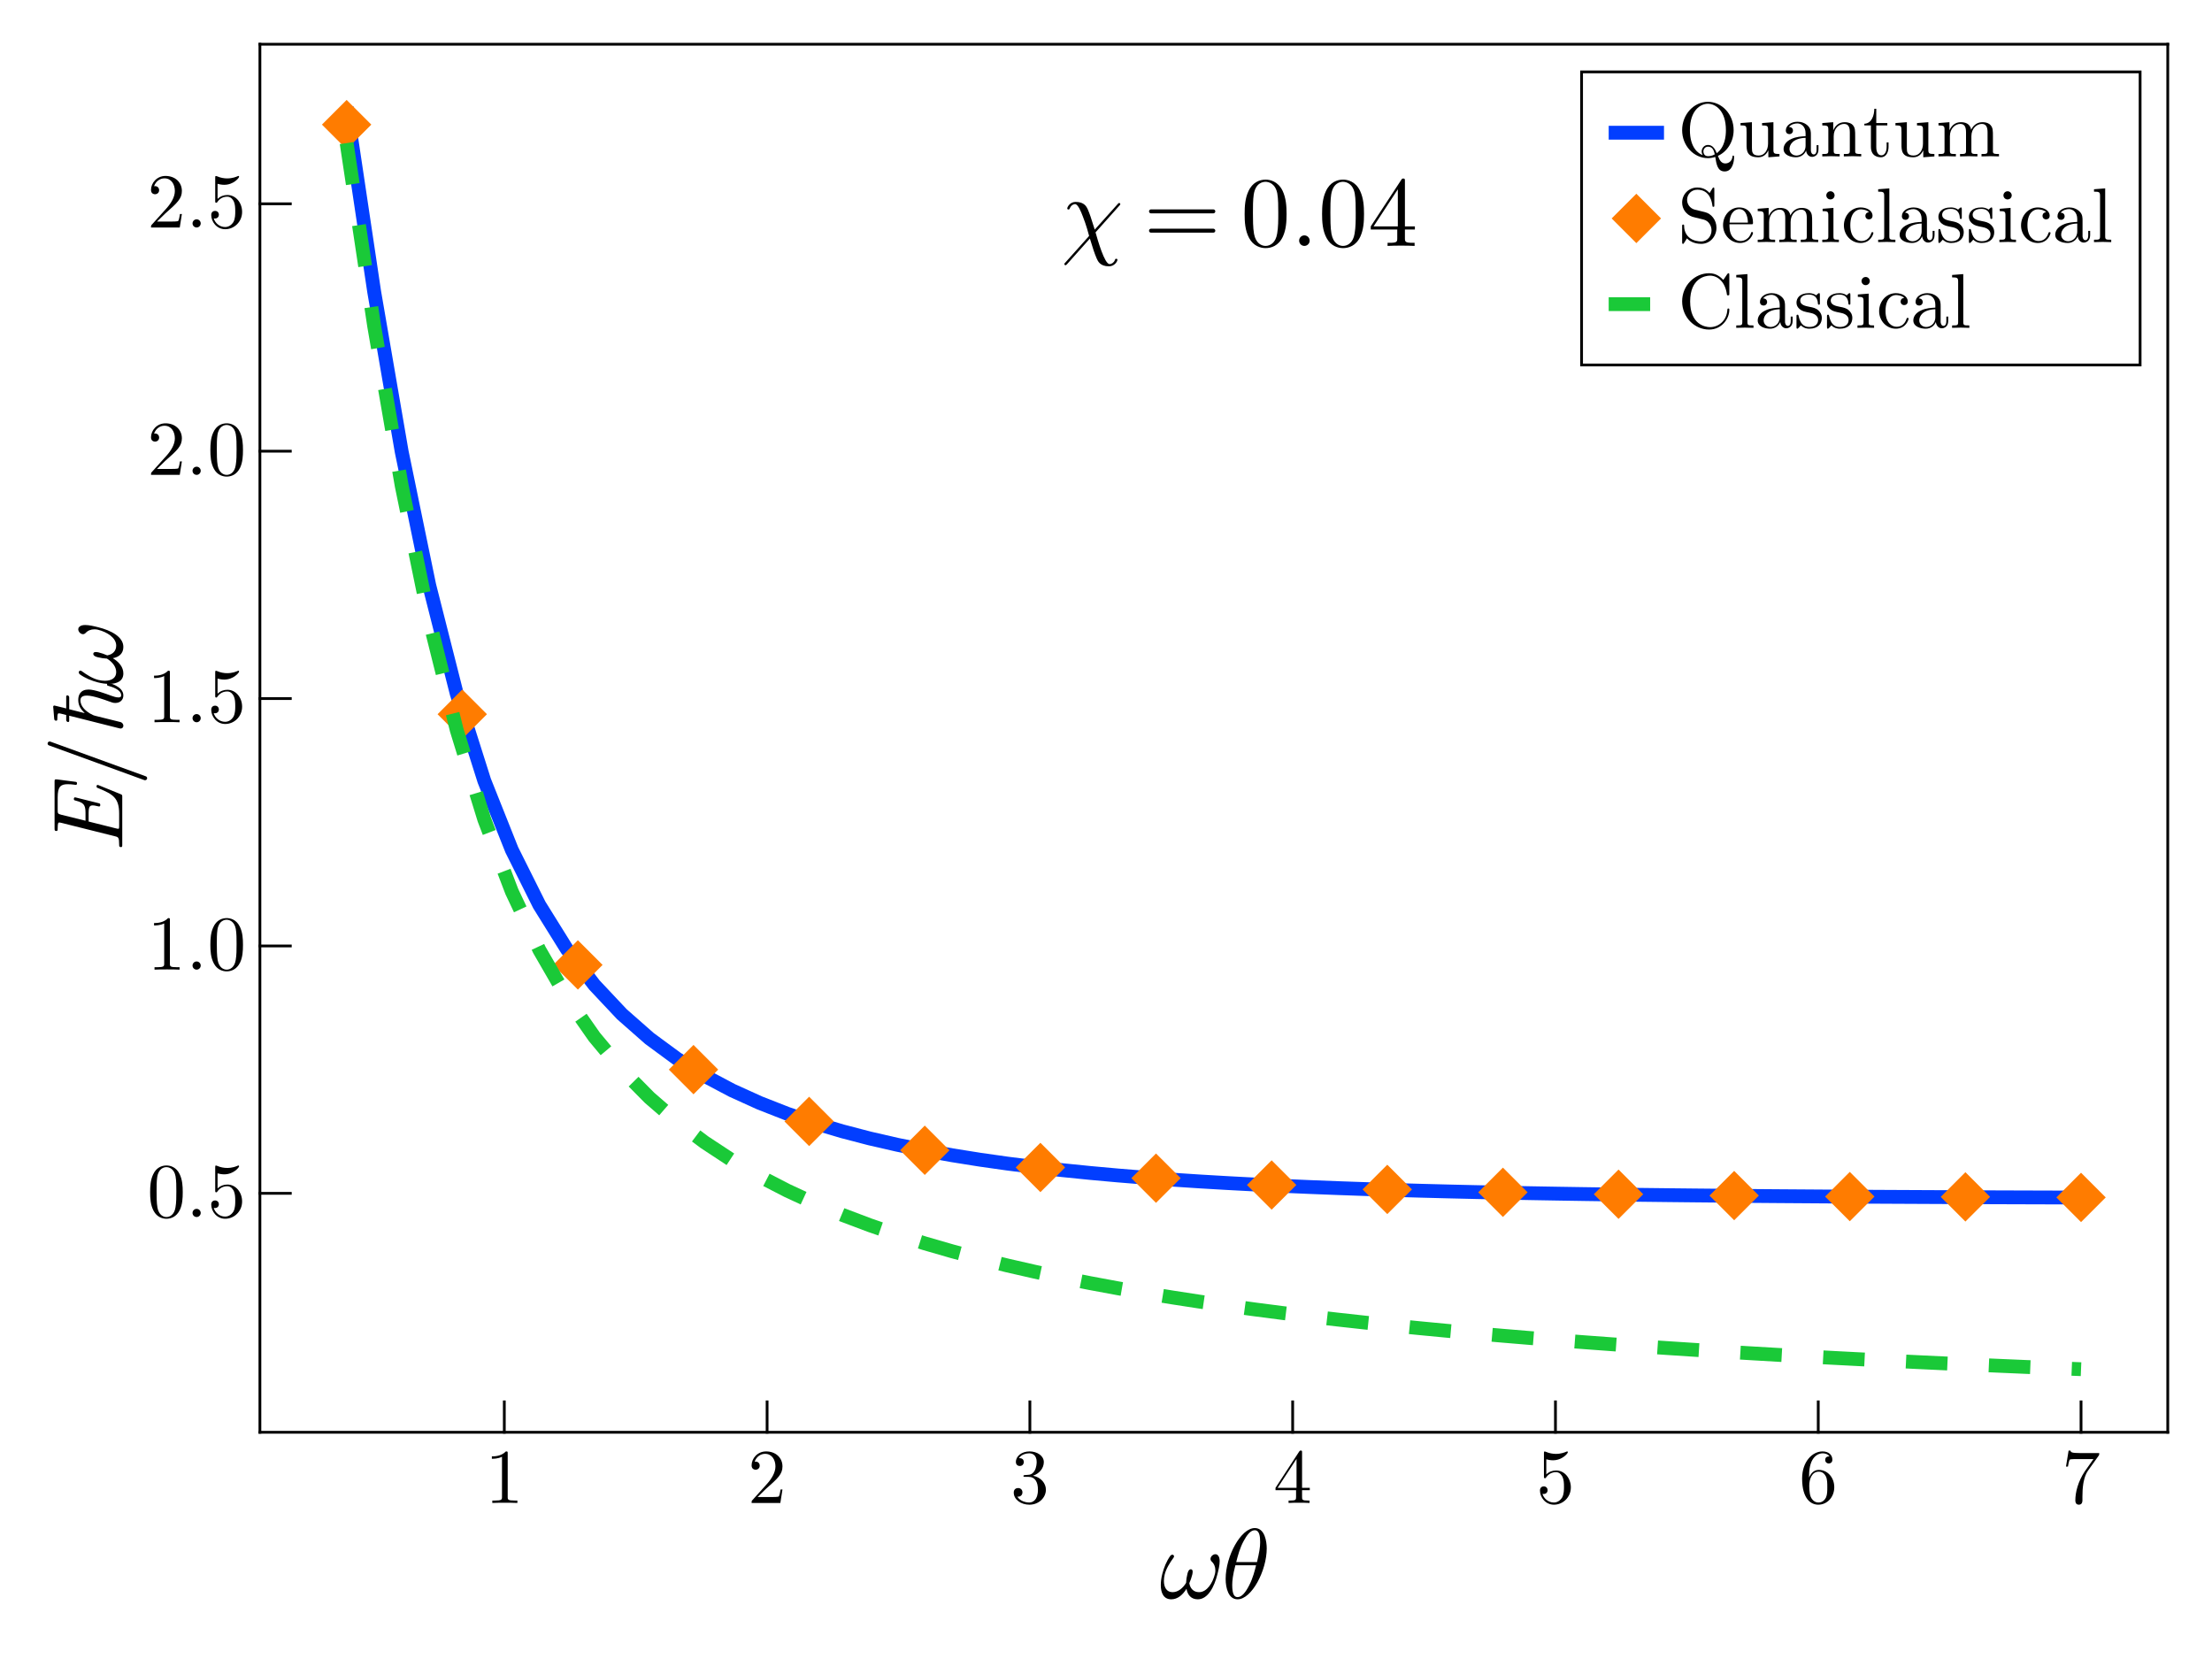 <?xml version="1.0" encoding="UTF-8"?>
<svg xmlns="http://www.w3.org/2000/svg" xmlns:xlink="http://www.w3.org/1999/xlink" width="600pt" height="450pt" viewBox="0 0 600 450" version="1.1">
<defs>
<g>
<symbol overflow="visible" id="glyph0-0-8VPCaBED">
<path style="stroke:none;" d=""/>
</symbol>
<symbol overflow="visible" id="glyph0-1-8VPCaBED">
<path style="stroke:none;" d="M 16.312 -10.047 C 16.312 -10.75 16.172 -11.344 15.766 -11.688 C 15.609 -11.859 15.391 -11.938 15.141 -11.938 C 14.828 -11.938 14.469 -11.766 14.203 -11.5 C 13.953 -11.234 13.828 -10.938 13.828 -10.641 C 13.828 -10.375 13.938 -10.156 14.125 -9.969 C 14.797 -9.375 15.141 -8.531 15.141 -7.594 C 15.141 -7.266 15.125 -6.906 15.031 -6.594 C 14.422 -4.125 12.859 -1.641 10.719 -1.641 C 9.203 -1.641 8.312 -2.672 8.078 -4.078 C 8.422 -4.828 8.688 -5.641 8.891 -6.453 C 8.938 -6.703 8.984 -6.938 8.984 -7.156 C 8.984 -7.562 8.859 -7.859 8.484 -7.859 C 7.969 -7.859 7.688 -7.188 7.562 -6.594 C 7.344 -5.75 7.234 -4.938 7.203 -4.156 C 6.312 -2.703 5.016 -1.641 3.531 -1.641 C 1.891 -1.641 1.188 -3 1.188 -4.703 C 1.188 -5.234 1.266 -5.859 1.406 -6.453 C 1.812 -8.078 2.781 -9.578 3.812 -11.016 C 3.891 -11.125 3.938 -11.266 3.938 -11.359 C 3.938 -11.531 3.828 -11.656 3.703 -11.75 C 3.625 -11.797 3.531 -11.797 3.453 -11.797 C 3.297 -11.797 3.109 -11.719 2.969 -11.562 C 1.859 -10.016 1.188 -8.281 0.75 -6.594 C 0.484 -5.562 0.344 -4.516 0.344 -3.562 C 0.344 -1.375 1.141 0.297 3.188 0.297 C 4.891 0.297 6.297 -0.891 7.312 -2.562 C 7.609 -0.891 8.562 0.297 10.375 0.297 C 13.172 0.297 14.875 -3.188 15.688 -6.453 C 15.984 -7.609 16.312 -8.969 16.312 -10.047 Z M 16.312 -10.047 "/>
</symbol>
<symbol overflow="visible" id="glyph0-2-8VPCaBED">
<path style="stroke:none;" d="M 19.5 -9.375 C 19.5 -9.672 19.25 -9.906 18.953 -9.906 L 2.047 -9.906 C 1.75 -9.906 1.516 -9.672 1.516 -9.375 C 1.516 -9.078 1.75 -8.828 2.047 -8.828 L 18.953 -8.828 C 19.25 -8.828 19.5 -9.078 19.5 -9.375 Z M 19.5 -4.125 C 19.5 -4.422 19.25 -4.672 18.953 -4.672 L 2.047 -4.672 C 1.75 -4.672 1.516 -4.422 1.516 -4.125 C 1.516 -3.828 1.75 -3.594 2.047 -3.594 L 18.953 -3.594 C 19.25 -3.594 19.5 -3.828 19.5 -4.125 Z M 19.5 -4.125 "/>
</symbol>
<symbol overflow="visible" id="glyph0-3-8VPCaBED">
<path style="stroke:none;" d="M 12.422 -8.641 C 12.422 -10.797 12.281 -12.953 11.344 -14.953 C 10.094 -17.547 7.891 -17.984 6.75 -17.984 C 5.125 -17.984 3.156 -17.281 2.047 -14.766 C 1.188 -12.906 1.047 -10.797 1.047 -8.641 C 1.047 -6.609 1.156 -4.188 2.266 -2.141 C 3.422 0.047 5.406 0.594 6.719 0.594 C 8.188 0.594 10.234 0.031 11.422 -2.531 C 12.281 -4.406 12.422 -6.5 12.422 -8.641 Z M 10.172 -8.969 C 10.172 -6.938 10.172 -5.109 9.875 -3.375 C 9.484 -0.812 7.938 0 6.719 0 C 5.672 0 4.078 -0.672 3.594 -3.266 C 3.297 -4.891 3.297 -7.375 3.297 -8.969 C 3.297 -10.688 3.297 -12.469 3.516 -13.938 C 4.016 -17.141 6.047 -17.391 6.719 -17.391 C 7.609 -17.391 9.391 -16.906 9.906 -14.234 C 10.172 -12.719 10.172 -10.672 10.172 -8.969 Z M 10.172 -8.969 "/>
</symbol>
<symbol overflow="visible" id="glyph1-0-8VPCaBED">
<path style="stroke:none;" d=""/>
</symbol>
<symbol overflow="visible" id="glyph1-1-8VPCaBED">
<path style="stroke:none;" d="M 12.281 -13.5 C 12.281 -15.281 11.797 -19.031 9.047 -19.031 C 5.297 -19.031 1.141 -11.422 1.141 -5.234 C 1.141 -2.703 1.922 0.297 4.375 0.297 C 8.188 0.297 12.281 -7.453 12.281 -13.5 Z M 10.5 -15.172 C 10.5 -13.844 10.281 -12.469 9.641 -9.797 L 4 -9.797 C 4.453 -11.531 5 -13.688 6.078 -15.609 C 6.797 -16.922 7.797 -18.438 9.016 -18.438 C 10.344 -18.438 10.5 -16.719 10.5 -15.172 Z M 9.391 -8.938 C 9.094 -7.688 8.531 -5.406 7.5 -3.453 C 6.562 -1.625 5.531 -0.297 4.375 -0.297 C 3.484 -0.297 2.922 -1.078 2.922 -3.594 C 2.922 -4.719 3.078 -6.297 3.781 -8.938 Z M 9.391 -8.938 "/>
</symbol>
<symbol overflow="visible" id="glyph2-0-8VPCaBED">
<path style="stroke:none;" d=""/>
</symbol>
<symbol overflow="visible" id="glyph2-1-8VPCaBED">
<path style="stroke:none;" d="M 8.797 0 L 8.797 -0.656 L 8.125 -0.656 C 6.234 -0.656 6.172 -0.875 6.172 -1.656 L 6.172 -13.438 C 6.172 -13.938 6.172 -13.984 5.688 -13.984 C 4.391 -12.641 2.547 -12.641 1.875 -12.641 L 1.875 -11.984 C 2.281 -11.984 3.531 -11.984 4.625 -12.531 L 4.625 -1.656 C 4.625 -0.906 4.562 -0.656 2.672 -0.656 L 2 -0.656 L 2 0 C 2.734 -0.062 4.562 -0.062 5.391 -0.062 C 6.234 -0.062 8.062 -0.062 8.797 0 Z M 8.797 0 "/>
</symbol>
<symbol overflow="visible" id="glyph2-2-8VPCaBED">
<path style="stroke:none;" d="M 9.422 -3.656 L 8.906 -3.656 C 8.797 -3.031 8.656 -2.094 8.438 -1.781 C 8.297 -1.609 6.906 -1.609 6.453 -1.609 L 2.672 -1.609 L 4.891 -3.781 C 8.172 -6.672 9.422 -7.812 9.422 -9.906 C 9.422 -12.312 7.531 -13.984 4.984 -13.984 C 2.609 -13.984 1.047 -12.047 1.047 -10.188 C 1.047 -9.016 2.094 -9.016 2.156 -9.016 C 2.516 -9.016 3.25 -9.266 3.25 -10.125 C 3.25 -10.672 2.875 -11.219 2.141 -11.219 C 1.969 -11.219 1.938 -11.219 1.875 -11.188 C 2.359 -12.562 3.484 -13.328 4.703 -13.328 C 6.609 -13.328 7.516 -11.641 7.516 -9.906 C 7.516 -8.234 6.469 -6.578 5.312 -5.266 L 1.281 -0.781 C 1.047 -0.547 1.047 -0.5 1.047 0 L 8.844 0 Z M 9.422 -3.656 "/>
</symbol>
<symbol overflow="visible" id="glyph2-3-8VPCaBED">
<path style="stroke:none;" d="M 9.594 -3.594 C 9.594 -5.312 8.281 -6.953 6.094 -7.391 C 7.812 -7.953 9.031 -9.422 9.031 -11.094 C 9.031 -12.812 7.188 -13.984 5.172 -13.984 C 3.047 -13.984 1.453 -12.719 1.453 -11.125 C 1.453 -10.438 1.906 -10.031 2.516 -10.031 C 3.172 -10.031 3.594 -10.5 3.594 -11.109 C 3.594 -12.156 2.609 -12.156 2.281 -12.156 C 2.938 -13.188 4.328 -13.469 5.078 -13.469 C 5.938 -13.469 7.094 -13 7.094 -11.109 C 7.094 -10.859 7.062 -9.641 6.516 -8.719 C 5.875 -7.703 5.172 -7.641 4.641 -7.625 C 4.469 -7.609 3.969 -7.562 3.828 -7.562 C 3.656 -7.531 3.5 -7.516 3.5 -7.312 C 3.5 -7.078 3.656 -7.078 4.016 -7.078 L 4.938 -7.078 C 6.656 -7.078 7.438 -5.656 7.438 -3.594 C 7.438 -0.734 5.984 -0.125 5.062 -0.125 C 4.156 -0.125 2.578 -0.484 1.844 -1.719 C 2.578 -1.609 3.234 -2.078 3.234 -2.875 C 3.234 -3.641 2.672 -4.047 2.062 -4.047 C 1.547 -4.047 0.875 -3.766 0.875 -2.828 C 0.875 -0.922 2.828 0.469 5.125 0.469 C 7.688 0.469 9.594 -1.453 9.594 -3.594 Z M 9.594 -3.594 "/>
</symbol>
<symbol overflow="visible" id="glyph2-4-8VPCaBED">
<path style="stroke:none;" d="M 9.594 -4.281 C 9.594 -6.953 7.734 -8.969 5.391 -8.969 C 3.969 -8.969 3.188 -7.891 2.766 -6.891 L 2.766 -7.391 C 2.766 -12.703 5.375 -13.469 6.453 -13.469 C 6.953 -13.469 7.828 -13.328 8.297 -12.625 C 7.984 -12.625 7.141 -12.625 7.141 -11.672 C 7.141 -11.031 7.641 -10.703 8.109 -10.703 C 8.438 -10.703 9.078 -10.906 9.078 -11.719 C 9.078 -12.984 8.141 -13.984 6.406 -13.984 C 3.719 -13.984 0.875 -11.281 0.875 -6.641 C 0.875 -1.031 3.312 0.469 5.266 0.469 C 7.609 0.469 9.594 -1.516 9.594 -4.281 Z M 7.703 -4.312 C 7.703 -3.297 7.703 -2.25 7.344 -1.484 C 6.719 -0.234 5.75 -0.125 5.266 -0.125 C 3.953 -0.125 3.312 -1.391 3.188 -1.703 C 2.812 -2.688 2.812 -4.375 2.812 -4.75 C 2.812 -6.391 3.484 -8.484 5.375 -8.484 C 5.719 -8.484 6.672 -8.484 7.328 -7.188 C 7.703 -6.406 7.703 -5.328 7.703 -4.312 Z M 7.703 -4.312 "/>
</symbol>
<symbol overflow="visible" id="glyph2-5-8VPCaBED">
<path style="stroke:none;" d="M 10.188 -13.531 L 5.078 -13.531 C 2.516 -13.531 2.484 -13.797 2.391 -14.203 L 1.875 -14.203 L 1.172 -9.875 L 1.703 -9.875 C 1.766 -10.203 1.953 -11.531 2.219 -11.781 C 2.375 -11.906 4.016 -11.906 4.281 -11.906 L 8.625 -11.906 L 6.281 -8.594 C 4.391 -5.75 3.703 -2.828 3.703 -0.688 C 3.703 -0.484 3.703 0.469 4.656 0.469 C 5.625 0.469 5.625 -0.484 5.625 -0.688 L 5.625 -1.766 C 5.625 -2.922 5.688 -4.078 5.859 -5.203 C 5.938 -5.688 6.234 -7.5 7.156 -8.797 L 10 -12.781 C 10.188 -13.047 10.188 -13.078 10.188 -13.531 Z M 10.188 -13.531 "/>
</symbol>
<symbol overflow="visible" id="glyph2-6-8VPCaBED">
<path style="stroke:none;" d="M 9.656 -6.719 C 9.656 -8.406 9.562 -10.078 8.812 -11.641 C 7.859 -13.656 6.125 -13.984 5.25 -13.984 C 3.984 -13.984 2.453 -13.438 1.594 -11.484 C 0.922 -10.031 0.812 -8.406 0.812 -6.719 C 0.812 -5.141 0.906 -3.25 1.766 -1.656 C 2.672 0.047 4.203 0.469 5.234 0.469 C 6.359 0.469 7.953 0.016 8.891 -1.969 C 9.562 -3.422 9.656 -5.062 9.656 -6.719 Z M 7.922 -6.969 C 7.922 -5.391 7.922 -3.969 7.688 -2.625 C 7.375 -0.625 6.172 0 5.234 0 C 4.406 0 3.172 -0.531 2.797 -2.547 C 2.562 -3.797 2.562 -5.734 2.562 -6.969 C 2.562 -8.312 2.562 -9.703 2.734 -10.844 C 3.125 -13.328 4.703 -13.531 5.234 -13.531 C 5.922 -13.531 7.312 -13.141 7.703 -11.062 C 7.922 -9.891 7.922 -8.297 7.922 -6.969 Z M 7.922 -6.969 "/>
</symbol>
<symbol overflow="visible" id="glyph3-0-8VPCaBED">
<path style="stroke:none;" d=""/>
</symbol>
<symbol overflow="visible" id="glyph3-1-8VPCaBED">
<path style="stroke:none;" d="M 9.891 -3.469 L 9.891 -4.109 L 7.797 -4.109 L 7.797 -13.672 C 7.797 -14.094 7.797 -14.219 7.453 -14.219 C 7.266 -14.219 7.203 -14.219 7.031 -13.969 L 0.594 -4.109 L 0.594 -3.469 L 6.172 -3.469 L 6.172 -1.641 C 6.172 -0.875 6.125 -0.656 4.578 -0.656 L 4.141 -0.656 L 4.141 0 C 5 -0.062 6.094 -0.062 6.969 -0.062 C 7.859 -0.062 8.969 -0.062 9.828 0 L 9.828 -0.656 L 9.391 -0.656 C 7.828 -0.656 7.797 -0.875 7.797 -1.641 L 7.797 -3.469 Z M 6.297 -4.109 L 1.172 -4.109 L 6.297 -11.953 Z M 6.297 -4.109 "/>
</symbol>
<symbol overflow="visible" id="glyph3-2-8VPCaBED">
<path style="stroke:none;" d="M 4.031 -1.109 C 4.031 -1.719 3.531 -2.219 2.922 -2.219 C 2.312 -2.219 1.812 -1.719 1.812 -1.109 C 1.812 -0.5 2.312 0 2.922 0 C 3.531 0 4.031 -0.5 4.031 -1.109 Z M 4.031 -1.109 "/>
</symbol>
<symbol overflow="visible" id="glyph4-0-8VPCaBED">
<path style="stroke:none;" d=""/>
</symbol>
<symbol overflow="visible" id="glyph4-1-8VPCaBED">
<path style="stroke:none;" d="M 9.422 -4.219 C 9.422 -6.719 7.703 -8.812 5.438 -8.812 C 4.438 -8.812 3.531 -8.484 2.766 -7.75 L 2.766 -11.844 C 3.188 -11.719 3.891 -11.578 4.562 -11.578 C 7.141 -11.578 8.609 -13.484 8.609 -13.75 C 8.609 -13.875 8.547 -13.984 8.406 -13.984 C 8.406 -13.984 8.344 -13.984 8.234 -13.922 C 7.812 -13.734 6.781 -13.312 5.375 -13.312 C 4.531 -13.312 3.562 -13.469 2.578 -13.906 C 2.422 -13.969 2.328 -13.969 2.328 -13.969 C 2.125 -13.969 2.125 -13.797 2.125 -13.469 L 2.125 -7.25 C 2.125 -6.859 2.125 -6.703 2.422 -6.703 C 2.562 -6.703 2.609 -6.766 2.688 -6.891 C 2.922 -7.219 3.703 -8.359 5.391 -8.359 C 6.484 -8.359 7.016 -7.391 7.188 -7.016 C 7.516 -6.234 7.562 -5.422 7.562 -4.375 C 7.562 -3.641 7.562 -2.375 7.062 -1.484 C 6.547 -0.672 5.781 -0.125 4.812 -0.125 C 3.281 -0.125 2.078 -1.234 1.719 -2.484 C 1.781 -2.453 1.844 -2.438 2.078 -2.438 C 2.766 -2.438 3.125 -2.969 3.125 -3.469 C 3.125 -3.969 2.766 -4.5 2.078 -4.5 C 1.781 -4.5 1.047 -4.344 1.047 -3.375 C 1.047 -1.578 2.5 0.469 4.844 0.469 C 7.281 0.469 9.422 -1.547 9.422 -4.219 Z M 9.422 -4.219 "/>
</symbol>
<symbol overflow="visible" id="glyph5-0-8VPCaBED">
<path style="stroke:none;" d=""/>
</symbol>
<symbol overflow="visible" id="glyph5-1-8VPCaBED">
<path style="stroke:none;" d="M -6.672 -18.547 C -6.969 -18.547 -6.969 -18.219 -6.969 -18.141 C -6.969 -17.844 -6.938 -17.812 -6.312 -17.578 C -2.594 -16.016 -0.844 -15.062 -0.844 -10.766 L -0.844 -7.484 C -0.844 -6.641 -0.922 -6.641 -1.109 -6.641 C -1.266 -6.641 -1.531 -6.719 -1.703 -6.75 L -9.125 -8.609 L -9.125 -10.969 C -9.125 -12.797 -8.688 -12.984 -7.969 -12.984 C -7.781 -12.984 -7.375 -12.953 -6.594 -12.75 C -6.594 -12.75 -6.375 -12.688 -6.297 -12.688 C -5.969 -12.688 -5.969 -12.953 -5.969 -13.125 C -5.969 -13.422 -6.016 -13.5 -6.5 -13.609 L -12.453 -15.094 C -12.531 -15.125 -12.797 -15.172 -12.797 -15.172 C -13.125 -15.172 -13.125 -14.844 -13.125 -14.734 C -13.125 -14.391 -13.047 -14.391 -12.469 -14.234 C -10.562 -13.719 -9.969 -13.203 -9.969 -11.016 L -9.969 -8.828 L -16.609 -10.469 C -17.5 -10.688 -17.516 -10.875 -17.516 -11.766 L -17.516 -15.141 C -17.516 -18.062 -16.719 -18.734 -14.797 -18.734 C -14.062 -18.734 -13.719 -18.688 -13.062 -18.609 C -12.938 -18.578 -12.688 -18.547 -12.609 -18.547 C -12.281 -18.547 -12.281 -18.844 -12.281 -18.953 C -12.281 -19.328 -12.391 -19.359 -12.875 -19.406 L -17.656 -20.031 C -18.359 -20.109 -18.359 -19.953 -18.359 -19.391 L -18.359 -6.781 C -18.359 -6.312 -18.359 -6.047 -17.875 -6.047 C -17.516 -6.047 -17.516 -6.234 -17.516 -6.781 C -17.516 -8.344 -17.312 -8.344 -17.062 -8.344 C -17.062 -8.344 -16.844 -8.344 -16.438 -8.234 L -1.969 -4.609 C -1.047 -4.406 -0.844 -4.234 -0.844 -2.406 C -0.844 -1.969 -0.844 -1.672 -0.328 -1.672 C 0 -1.672 0 -1.922 0 -2.344 L 0 -15.281 C 0 -15.828 -0.031 -15.844 -0.438 -16.031 L -6.344 -18.438 C -6.406 -18.469 -6.672 -18.547 -6.672 -18.547 Z M -6.672 -18.547 "/>
</symbol>
<symbol overflow="visible" id="glyph5-2-8VPCaBED">
<path style="stroke:none;" d="M -3.859 -14.438 C -4.125 -14.438 -4.125 -14.234 -4.125 -14.047 C -4.125 -13.688 -4.078 -13.688 -3.672 -13.578 C -2.938 -13.359 -0.297 -12.641 -0.297 -11.062 C -0.297 -10.5 -0.703 -10.469 -1.078 -10.469 C -1.75 -10.469 -2.453 -10.75 -3.109 -10.969 C -4.531 -11.5 -7.562 -12.609 -9.125 -12.609 C -11.344 -12.609 -11.938 -11.125 -11.938 -9.797 C -11.938 -7.984 -10.984 -7.047 -10.172 -6.203 L -14.391 -7.266 L -14.391 -10.5 C -14.391 -10.719 -14.547 -10.969 -14.797 -11.016 C -15.016 -11.062 -15.203 -10.938 -15.203 -10.719 L -15.203 -7.484 L -18.062 -8.188 C -18.141 -8.203 -18.406 -8.266 -18.406 -8.266 C -18.656 -8.266 -18.734 -8.094 -18.734 -7.891 C -18.734 -7.797 -18.719 -7.531 -18.688 -7.453 L -18.469 -4.781 C -18.438 -4.453 -18.406 -4.156 -17.906 -4.156 C -17.609 -4.156 -17.609 -4.422 -17.609 -4.812 C -17.609 -6.109 -17.422 -6.156 -17.141 -6.156 C -17.062 -6.156 -16.688 -6.078 -16.688 -6.078 L -15.203 -5.703 L -15.203 -4.312 C -15.203 -4.109 -15.016 -3.859 -14.797 -3.812 C -14.547 -3.75 -14.391 -3.891 -14.391 -4.109 L -14.391 -5.516 L -0.75 -2.078 C -0.703 -2.047 -0.406 -2.031 -0.406 -2.031 C -0.109 -2.031 0.297 -2.266 0.297 -2.781 C 0.297 -3.344 -0.156 -3.703 -0.453 -3.781 L -5.125 -4.938 C -5.719 -5.078 -6.297 -5.234 -6.891 -5.375 C -7.859 -5.609 -7.906 -5.641 -8.781 -6.125 C -9.641 -6.672 -11.344 -7.828 -11.344 -9.719 C -11.344 -10.906 -10.125 -10.969 -9.562 -10.969 C -7.891 -10.969 -4.672 -9.781 -3.594 -9.391 C -2.672 -9.047 -2.438 -8.969 -1.859 -8.969 C -0.672 -8.969 0.297 -9.719 0.297 -11.016 C 0.297 -13.531 -3.719 -14.438 -3.859 -14.438 Z M -3.859 -14.438 "/>
</symbol>
<symbol overflow="visible" id="glyph6-0-8VPCaBED">
<path style="stroke:none;" d=""/>
</symbol>
<symbol overflow="visible" id="glyph6-1-8VPCaBED">
<path style="stroke:none;" d="M -19.703 -12.016 C -20 -12.016 -20.25 -11.766 -20.25 -11.469 C -20.25 -11.234 -20.109 -11.047 -19.906 -10.969 L 6.016 -1.531 C 6.078 -1.516 6.156 -1.516 6.203 -1.516 C 6.5 -1.516 6.75 -1.75 6.75 -2.047 C 6.75 -2.297 6.609 -2.484 6.406 -2.562 L -19.516 -11.984 C -19.578 -12.016 -19.656 -12.016 -19.703 -12.016 Z M -19.703 -12.016 "/>
</symbol>
<symbol overflow="visible" id="glyph6-2-8VPCaBED">
<path style="stroke:none;" d="M -10.047 -16.312 C -10.75 -16.312 -11.344 -16.172 -11.688 -15.766 C -11.859 -15.609 -11.938 -15.391 -11.938 -15.141 C -11.938 -14.828 -11.766 -14.469 -11.5 -14.203 C -11.234 -13.953 -10.938 -13.828 -10.641 -13.828 C -10.375 -13.828 -10.156 -13.938 -9.969 -14.125 C -9.375 -14.797 -8.531 -15.141 -7.594 -15.141 C -7.266 -15.141 -6.906 -15.125 -6.594 -15.031 C -4.125 -14.422 -1.641 -12.859 -1.641 -10.719 C -1.641 -9.203 -2.672 -8.312 -4.078 -8.078 C -4.828 -8.422 -5.641 -8.688 -6.453 -8.891 C -6.703 -8.938 -6.938 -8.984 -7.156 -8.984 C -7.562 -8.984 -7.859 -8.859 -7.859 -8.484 C -7.859 -7.969 -7.188 -7.688 -6.594 -7.562 C -5.75 -7.344 -4.938 -7.234 -4.156 -7.203 C -2.703 -6.312 -1.641 -5.016 -1.641 -3.531 C -1.641 -1.891 -3 -1.188 -4.703 -1.188 C -5.234 -1.188 -5.859 -1.266 -6.453 -1.406 C -8.078 -1.812 -9.578 -2.781 -11.016 -3.812 C -11.125 -3.891 -11.266 -3.938 -11.359 -3.938 C -11.531 -3.938 -11.656 -3.828 -11.75 -3.703 C -11.797 -3.625 -11.797 -3.531 -11.797 -3.453 C -11.797 -3.297 -11.719 -3.109 -11.562 -2.969 C -10.016 -1.859 -8.281 -1.188 -6.594 -0.75 C -5.562 -0.484 -4.516 -0.344 -3.562 -0.344 C -1.375 -0.344 0.297 -1.141 0.297 -3.188 C 0.297 -4.891 -0.891 -6.297 -2.562 -7.312 C -0.891 -7.609 0.297 -8.562 0.297 -10.375 C 0.297 -13.172 -3.188 -14.875 -6.453 -15.688 C -7.609 -15.984 -8.969 -16.312 -10.047 -16.312 Z M -10.047 -16.312 "/>
</symbol>
<symbol overflow="visible" id="glyph7-0-8VPCaBED">
<path style="stroke:none;" d=""/>
</symbol>
<symbol overflow="visible" id="glyph7-1-8VPCaBED">
<path style="stroke:none;" d="M 9.656 -6.719 C 9.656 -8.406 9.562 -10.078 8.812 -11.641 C 7.859 -13.656 6.125 -13.984 5.25 -13.984 C 3.984 -13.984 2.453 -13.438 1.594 -11.484 C 0.922 -10.031 0.812 -8.406 0.812 -6.719 C 0.812 -5.141 0.906 -3.25 1.766 -1.656 C 2.672 0.047 4.203 0.469 5.234 0.469 C 6.359 0.469 7.953 0.016 8.891 -1.969 C 9.562 -3.422 9.656 -5.062 9.656 -6.719 Z M 7.922 -6.969 C 7.922 -5.391 7.922 -3.969 7.688 -2.625 C 7.375 -0.625 6.172 0 5.234 0 C 4.406 0 3.172 -0.531 2.797 -2.547 C 2.562 -3.797 2.562 -5.734 2.562 -6.969 C 2.562 -8.312 2.562 -9.703 2.734 -10.844 C 3.125 -13.328 4.703 -13.531 5.234 -13.531 C 5.922 -13.531 7.312 -13.141 7.703 -11.062 C 7.922 -9.891 7.922 -8.297 7.922 -6.969 Z M 7.922 -6.969 "/>
</symbol>
<symbol overflow="visible" id="glyph7-2-8VPCaBED">
<path style="stroke:none;" d="M 9.422 -4.219 C 9.422 -6.719 7.703 -8.812 5.438 -8.812 C 4.438 -8.812 3.531 -8.484 2.766 -7.75 L 2.766 -11.844 C 3.188 -11.719 3.891 -11.578 4.562 -11.578 C 7.141 -11.578 8.609 -13.484 8.609 -13.75 C 8.609 -13.875 8.547 -13.984 8.406 -13.984 C 8.406 -13.984 8.344 -13.984 8.234 -13.922 C 7.812 -13.734 6.781 -13.312 5.375 -13.312 C 4.531 -13.312 3.562 -13.469 2.578 -13.906 C 2.422 -13.969 2.328 -13.969 2.328 -13.969 C 2.125 -13.969 2.125 -13.797 2.125 -13.469 L 2.125 -7.25 C 2.125 -6.859 2.125 -6.703 2.422 -6.703 C 2.562 -6.703 2.609 -6.766 2.688 -6.891 C 2.922 -7.219 3.703 -8.359 5.391 -8.359 C 6.484 -8.359 7.016 -7.391 7.188 -7.016 C 7.516 -6.234 7.562 -5.422 7.562 -4.375 C 7.562 -3.641 7.562 -2.375 7.062 -1.484 C 6.547 -0.672 5.781 -0.125 4.812 -0.125 C 3.281 -0.125 2.078 -1.234 1.719 -2.484 C 1.781 -2.453 1.844 -2.438 2.078 -2.438 C 2.766 -2.438 3.125 -2.969 3.125 -3.469 C 3.125 -3.969 2.766 -4.5 2.078 -4.5 C 1.781 -4.5 1.047 -4.344 1.047 -3.375 C 1.047 -1.578 2.5 0.469 4.844 0.469 C 7.281 0.469 9.422 -1.547 9.422 -4.219 Z M 9.422 -4.219 "/>
</symbol>
<symbol overflow="visible" id="glyph7-3-8VPCaBED">
<path style="stroke:none;" d="M 8.797 0 L 8.797 -0.656 L 8.125 -0.656 C 6.234 -0.656 6.172 -0.875 6.172 -1.656 L 6.172 -13.438 C 6.172 -13.938 6.172 -13.984 5.688 -13.984 C 4.391 -12.641 2.547 -12.641 1.875 -12.641 L 1.875 -11.984 C 2.281 -11.984 3.531 -11.984 4.625 -12.531 L 4.625 -1.656 C 4.625 -0.906 4.562 -0.656 2.672 -0.656 L 2 -0.656 L 2 0 C 2.734 -0.062 4.562 -0.062 5.391 -0.062 C 6.234 -0.062 8.062 -0.062 8.797 0 Z M 8.797 0 "/>
</symbol>
<symbol overflow="visible" id="glyph8-0-8VPCaBED">
<path style="stroke:none;" d=""/>
</symbol>
<symbol overflow="visible" id="glyph8-1-8VPCaBED">
<path style="stroke:none;" d="M 4.031 -1.109 C 4.031 -1.719 3.531 -2.219 2.922 -2.219 C 2.312 -2.219 1.812 -1.719 1.812 -1.109 C 1.812 -0.5 2.312 0 2.922 0 C 3.531 0 4.031 -0.5 4.031 -1.109 Z M 4.031 -1.109 "/>
</symbol>
<symbol overflow="visible" id="glyph9-0-8VPCaBED">
<path style="stroke:none;" d=""/>
</symbol>
<symbol overflow="visible" id="glyph9-1-8VPCaBED">
<path style="stroke:none;" d="M 9.422 -3.656 L 8.906 -3.656 C 8.797 -3.031 8.656 -2.094 8.438 -1.781 C 8.297 -1.609 6.906 -1.609 6.453 -1.609 L 2.672 -1.609 L 4.891 -3.781 C 8.172 -6.672 9.422 -7.812 9.422 -9.906 C 9.422 -12.312 7.531 -13.984 4.984 -13.984 C 2.609 -13.984 1.047 -12.047 1.047 -10.188 C 1.047 -9.016 2.094 -9.016 2.156 -9.016 C 2.516 -9.016 3.25 -9.266 3.25 -10.125 C 3.25 -10.672 2.875 -11.219 2.141 -11.219 C 1.969 -11.219 1.938 -11.219 1.875 -11.188 C 2.359 -12.562 3.484 -13.328 4.703 -13.328 C 6.609 -13.328 7.516 -11.641 7.516 -9.906 C 7.516 -8.234 6.469 -6.578 5.312 -5.266 L 1.281 -0.781 C 1.047 -0.547 1.047 -0.5 1.047 0 L 8.844 0 Z M 9.422 -3.656 "/>
</symbol>
<symbol overflow="visible" id="glyph9-2-8VPCaBED">
<path style="stroke:none;" d="M 9.422 -4.219 C 9.422 -6.719 7.703 -8.812 5.438 -8.812 C 4.438 -8.812 3.531 -8.484 2.766 -7.75 L 2.766 -11.844 C 3.188 -11.719 3.891 -11.578 4.562 -11.578 C 7.141 -11.578 8.609 -13.484 8.609 -13.75 C 8.609 -13.875 8.547 -13.984 8.406 -13.984 C 8.406 -13.984 8.344 -13.984 8.234 -13.922 C 7.812 -13.734 6.781 -13.312 5.375 -13.312 C 4.531 -13.312 3.562 -13.469 2.578 -13.906 C 2.422 -13.969 2.328 -13.969 2.328 -13.969 C 2.125 -13.969 2.125 -13.797 2.125 -13.469 L 2.125 -7.25 C 2.125 -6.859 2.125 -6.703 2.422 -6.703 C 2.562 -6.703 2.609 -6.766 2.688 -6.891 C 2.922 -7.219 3.703 -8.359 5.391 -8.359 C 6.484 -8.359 7.016 -7.391 7.188 -7.016 C 7.516 -6.234 7.562 -5.422 7.562 -4.375 C 7.562 -3.641 7.562 -2.375 7.062 -1.484 C 6.547 -0.672 5.781 -0.125 4.812 -0.125 C 3.281 -0.125 2.078 -1.234 1.719 -2.484 C 1.781 -2.453 1.844 -2.438 2.078 -2.438 C 2.766 -2.438 3.125 -2.969 3.125 -3.469 C 3.125 -3.969 2.766 -4.5 2.078 -4.5 C 1.781 -4.5 1.047 -4.344 1.047 -3.375 C 1.047 -1.578 2.5 0.469 4.844 0.469 C 7.281 0.469 9.422 -1.547 9.422 -4.219 Z M 9.422 -4.219 "/>
</symbol>
<symbol overflow="visible" id="glyph10-0-8VPCaBED">
<path style="stroke:none;" d=""/>
</symbol>
<symbol overflow="visible" id="glyph10-1-8VPCaBED">
<path style="stroke:none;" d="M 4.031 -1.109 C 4.031 -1.719 3.531 -2.219 2.922 -2.219 C 2.312 -2.219 1.812 -1.719 1.812 -1.109 C 1.812 -0.5 2.312 0 2.922 0 C 3.531 0 4.031 -0.5 4.031 -1.109 Z M 4.031 -1.109 "/>
</symbol>
<symbol overflow="visible" id="glyph11-0-8VPCaBED">
<path style="stroke:none;" d=""/>
</symbol>
<symbol overflow="visible" id="glyph11-1-8VPCaBED">
<path style="stroke:none;" d="M 16.031 -11.312 C 16.031 -11.469 15.938 -11.641 15.719 -11.641 C 15.547 -11.641 15.438 -11.5 15.281 -11.312 L 9.094 -4.422 C 8.016 -7.859 7.797 -8.531 7.188 -9.969 C 6.891 -10.578 6.297 -11.938 3.922 -11.938 C 2.344 -11.938 1.641 -10.531 1.641 -10.156 C 1.641 -10.156 1.641 -9.875 1.969 -9.875 C 2.219 -9.875 2.266 -10.047 2.328 -10.172 C 2.734 -11.234 3.594 -11.344 3.75 -11.344 C 4.562 -11.344 5.375 -9.281 5.828 -8.094 C 6.703 -5.969 7.562 -2.828 7.562 -2.75 C 7.562 -2.75 7.562 -2.672 7.344 -2.453 L 1.141 4.484 C 0.844 4.781 0.844 4.828 0.844 4.906 C 0.844 5.078 1 5.234 1.156 5.234 C 1.344 5.234 1.484 5.047 1.594 4.938 L 7.781 -2 C 8.641 0.812 8.969 1.859 9.609 3.375 C 9.969 4.188 10.562 5.531 12.953 5.531 C 14.531 5.531 15.25 4.125 15.25 3.781 C 15.25 3.641 15.203 3.484 14.938 3.484 C 14.656 3.484 14.641 3.594 14.547 3.859 C 14.312 4.516 13.641 4.938 13.125 4.938 C 11.75 4.938 9.906 -1.594 9.312 -3.672 L 15.734 -10.875 C 16.031 -11.172 16.031 -11.234 16.031 -11.312 Z M 16.031 -11.312 "/>
</symbol>
<symbol overflow="visible" id="glyph11-2-8VPCaBED">
<path style="stroke:none;" d="M 5.188 -1.438 C 5.188 -2.219 4.531 -2.859 3.75 -2.859 C 2.969 -2.859 2.328 -2.219 2.328 -1.438 C 2.328 -0.641 2.969 0 3.75 0 C 4.531 0 5.188 -0.641 5.188 -1.438 Z M 5.188 -1.438 "/>
</symbol>
<symbol overflow="visible" id="glyph11-3-8VPCaBED">
<path style="stroke:none;" d="M 12.719 -4.453 L 12.719 -5.297 L 10.016 -5.297 L 10.016 -17.578 C 10.016 -18.109 10.016 -18.281 9.578 -18.281 C 9.344 -18.281 9.266 -18.281 9.047 -17.953 L 0.75 -5.297 L 0.75 -4.453 L 7.938 -4.453 L 7.938 -2.109 C 7.938 -1.141 7.891 -0.844 5.891 -0.844 L 5.312 -0.844 L 5.312 0 C 6.422 -0.078 7.828 -0.078 8.969 -0.078 C 10.094 -0.078 11.531 -0.078 12.641 0 L 12.641 -0.844 L 12.062 -0.844 C 10.078 -0.844 10.016 -1.141 10.016 -2.109 L 10.016 -4.453 Z M 8.094 -5.297 L 1.516 -5.297 L 8.094 -15.359 Z M 8.094 -5.297 "/>
</symbol>
<symbol overflow="visible" id="glyph12-0-8VPCaBED">
<path style="stroke:none;" d=""/>
</symbol>
<symbol overflow="visible" id="glyph12-1-8VPCaBED">
<path style="stroke:none;" d="M 15.266 0.203 C 15.266 0 15.266 -0.234 15.031 -0.234 C 14.844 -0.234 14.828 -0.062 14.812 0.141 C 14.672 1.281 13.797 1.906 12.891 1.906 C 11.906 1.906 11.375 1.203 10.875 -0.141 C 13.359 -1.266 15.141 -3.953 15.141 -7.125 C 15.141 -11.406 11.969 -14.812 8.141 -14.812 C 4.391 -14.812 1.172 -11.438 1.172 -7.125 C 1.172 -2.875 4.344 0.469 8.172 0.469 C 8.812 0.469 9.562 0.344 10.156 0.141 C 10.484 2.141 10.766 4.078 12.719 4.078 C 14.875 4.078 15.266 1.281 15.266 0.203 Z M 13.047 -7.125 C 13.047 -5.484 12.781 -2.516 10.562 -0.875 C 10.094 -2.062 9.422 -3.109 8.188 -3.109 C 7.125 -3.109 6.469 -2.203 6.469 -1.344 C 6.469 -0.781 6.734 -0.375 6.766 -0.344 C 5.625 -0.75 3.281 -2.281 3.281 -7.125 C 3.281 -12.578 6.219 -14.281 8.141 -14.281 C 10.188 -14.281 13.047 -12.469 13.047 -7.125 Z M 10.016 -0.547 C 9.297 -0.141 8.625 -0.062 8.172 -0.062 C 7.094 -0.062 6.938 -1.031 6.938 -1.344 C 6.938 -1.953 7.375 -2.641 8.188 -2.641 C 9.328 -2.641 9.781 -1.766 10.016 -0.547 Z M 10.016 -0.547 "/>
</symbol>
<symbol overflow="visible" id="glyph12-2-8VPCaBED">
<path style="stroke:none;" d="M 11.234 0 L 11.234 -0.656 C 9.766 -0.656 9.594 -0.797 9.594 -1.828 L 9.594 -9.281 L 6.516 -9.047 L 6.516 -8.406 C 7.984 -8.406 8.141 -8.25 8.141 -7.219 L 8.141 -3.484 C 8.141 -1.656 7.141 -0.234 5.609 -0.234 C 3.844 -0.234 3.766 -1.219 3.766 -2.312 L 3.766 -9.281 L 0.672 -9.047 L 0.672 -8.406 C 2.312 -8.406 2.312 -8.344 2.312 -6.469 L 2.312 -3.312 C 2.312 -1.688 2.312 0.234 5.5 0.234 C 6.672 0.234 7.609 -0.359 8.219 -1.656 L 8.219 0.234 Z M 11.234 0 "/>
</symbol>
<symbol overflow="visible" id="glyph12-3-8VPCaBED">
<path style="stroke:none;" d="M 10.141 -1.875 L 10.141 -3.047 L 9.625 -3.047 L 9.625 -1.875 C 9.625 -0.656 9.094 -0.531 8.859 -0.531 C 8.172 -0.531 8.078 -1.469 8.078 -1.578 L 8.078 -5.781 C 8.078 -6.656 8.078 -7.469 7.328 -8.25 C 6.516 -9.078 5.453 -9.406 4.453 -9.406 C 2.734 -9.406 1.281 -8.422 1.281 -7.031 C 1.281 -6.406 1.703 -6.047 2.25 -6.047 C 2.828 -6.047 3.219 -6.469 3.219 -7.016 C 3.219 -7.266 3.109 -7.953 2.141 -7.984 C 2.703 -8.719 3.734 -8.953 4.406 -8.953 C 5.438 -8.953 6.641 -8.125 6.641 -6.266 L 6.641 -5.484 C 5.562 -5.422 4.094 -5.359 2.766 -4.719 C 1.203 -4.016 0.672 -2.922 0.672 -2 C 0.672 -0.297 2.703 0.234 4.031 0.234 C 5.422 0.234 6.391 -0.609 6.781 -1.594 C 6.859 -0.75 7.438 0.125 8.422 0.125 C 8.859 0.125 10.141 -0.172 10.141 -1.875 Z M 6.641 -2.938 C 6.641 -0.938 5.125 -0.234 4.172 -0.234 C 3.156 -0.234 2.281 -0.969 2.281 -2.016 C 2.281 -3.172 3.172 -4.906 6.641 -5.047 Z M 6.641 -2.938 "/>
</symbol>
<symbol overflow="visible" id="glyph12-4-8VPCaBED">
<path style="stroke:none;" d="M 6.969 -2.609 L 6.969 -3.797 L 6.453 -3.797 L 6.453 -2.641 C 6.453 -1.094 5.812 -0.297 5.047 -0.297 C 3.641 -0.297 3.641 -2.203 3.641 -2.562 L 3.641 -8.406 L 6.641 -8.406 L 6.641 -9.047 L 3.641 -9.047 L 3.641 -12.922 L 3.109 -12.922 C 3.094 -11.188 2.453 -8.953 0.406 -8.859 L 0.406 -8.406 L 2.188 -8.406 L 2.188 -2.609 C 2.188 -0.016 4.141 0.234 4.891 0.234 C 6.391 0.234 6.969 -1.266 6.969 -2.609 Z M 6.969 -2.609 "/>
</symbol>
<symbol overflow="visible" id="glyph13-0-8VPCaBED">
<path style="stroke:none;" d=""/>
</symbol>
<symbol overflow="visible" id="glyph13-1-8VPCaBED">
<path style="stroke:none;" d="M 11.234 0 L 11.234 -0.656 C 10.141 -0.656 9.625 -0.656 9.594 -1.281 L 9.594 -5.297 C 9.594 -7.094 9.594 -7.75 8.953 -8.5 C 8.656 -8.859 7.953 -9.281 6.734 -9.281 C 5.203 -9.281 4.219 -8.375 3.641 -7.078 L 3.641 -9.281 L 0.672 -9.047 L 0.672 -8.406 C 2.141 -8.406 2.312 -8.25 2.312 -7.219 L 2.312 -1.594 C 2.312 -0.656 2.078 -0.656 0.672 -0.656 L 0.672 0 L 3.047 -0.062 L 5.391 0 L 5.391 -0.656 C 3.984 -0.656 3.766 -0.656 3.766 -1.594 L 3.766 -5.453 C 3.766 -7.641 5.25 -8.812 6.594 -8.812 C 7.922 -8.812 8.141 -7.688 8.141 -6.484 L 8.141 -1.594 C 8.141 -0.656 7.922 -0.656 6.516 -0.656 L 6.516 0 L 8.891 -0.062 Z M 11.234 0 "/>
</symbol>
<symbol overflow="visible" id="glyph13-2-8VPCaBED">
<path style="stroke:none;" d="M 11.234 0 L 11.234 -0.656 C 9.766 -0.656 9.594 -0.797 9.594 -1.828 L 9.594 -9.281 L 6.516 -9.047 L 6.516 -8.406 C 7.984 -8.406 8.141 -8.25 8.141 -7.219 L 8.141 -3.484 C 8.141 -1.656 7.141 -0.234 5.609 -0.234 C 3.844 -0.234 3.766 -1.219 3.766 -2.312 L 3.766 -9.281 L 0.672 -9.047 L 0.672 -8.406 C 2.312 -8.406 2.312 -8.344 2.312 -6.469 L 2.312 -3.312 C 2.312 -1.688 2.312 0.234 5.5 0.234 C 6.672 0.234 7.609 -0.359 8.219 -1.656 L 8.219 0.234 Z M 11.234 0 "/>
</symbol>
<symbol overflow="visible" id="glyph14-0-8VPCaBED">
<path style="stroke:none;" d=""/>
</symbol>
<symbol overflow="visible" id="glyph14-1-8VPCaBED">
<path style="stroke:none;" d="M 17.078 0 L 17.078 -0.656 C 15.984 -0.656 15.453 -0.656 15.438 -1.281 L 15.438 -5.297 C 15.438 -7.094 15.438 -7.75 14.781 -8.5 C 14.484 -8.859 13.797 -9.281 12.578 -9.281 C 10.812 -9.281 9.891 -8.016 9.531 -7.219 C 9.234 -9.047 7.688 -9.281 6.734 -9.281 C 5.203 -9.281 4.219 -8.375 3.641 -7.078 L 3.641 -9.281 L 0.672 -9.047 L 0.672 -8.406 C 2.141 -8.406 2.312 -8.25 2.312 -7.219 L 2.312 -1.594 C 2.312 -0.656 2.078 -0.656 0.672 -0.656 L 0.672 0 L 3.047 -0.062 L 5.391 0 L 5.391 -0.656 C 3.984 -0.656 3.766 -0.656 3.766 -1.594 L 3.766 -5.453 C 3.766 -7.641 5.25 -8.812 6.594 -8.812 C 7.922 -8.812 8.141 -7.688 8.141 -6.484 L 8.141 -1.594 C 8.141 -0.656 7.922 -0.656 6.516 -0.656 L 6.516 0 L 8.891 -0.062 L 11.234 0 L 11.234 -0.656 C 9.828 -0.656 9.594 -0.656 9.594 -1.594 L 9.594 -5.453 C 9.594 -7.641 11.094 -8.812 12.438 -8.812 C 13.75 -8.812 13.984 -7.688 13.984 -6.484 L 13.984 -1.594 C 13.984 -0.656 13.75 -0.656 12.344 -0.656 L 12.344 0 L 14.719 -0.062 Z M 17.078 0 "/>
</symbol>
<symbol overflow="visible" id="glyph15-0-8VPCaBED">
<path style="stroke:none;" d=""/>
</symbol>
<symbol overflow="visible" id="glyph15-1-8VPCaBED">
<path style="stroke:none;" d="M 10.484 -3.906 C 10.484 -6 9.094 -7.734 7.328 -8.141 L 4.641 -8.797 C 3.344 -9.109 2.516 -10.25 2.516 -11.469 C 2.516 -12.938 3.656 -14.219 5.297 -14.219 C 8.797 -14.219 9.266 -10.766 9.391 -9.828 C 9.406 -9.703 9.406 -9.578 9.641 -9.578 C 9.906 -9.578 9.906 -9.688 9.906 -10.078 L 9.906 -14.297 C 9.906 -14.656 9.906 -14.812 9.688 -14.812 C 9.531 -14.812 9.516 -14.781 9.359 -14.531 L 8.625 -13.328 C 8 -13.938 7.141 -14.812 5.266 -14.812 C 2.938 -14.812 1.172 -12.953 1.172 -10.734 C 1.172 -8.984 2.281 -7.453 3.922 -6.891 C 4.156 -6.797 5.234 -6.547 6.703 -6.188 C 7.266 -6.047 7.891 -5.906 8.484 -5.125 C 8.922 -4.578 9.141 -3.891 9.141 -3.188 C 9.141 -1.703 8.078 -0.188 6.328 -0.188 C 5.719 -0.188 4.109 -0.297 3 -1.328 C 1.781 -2.453 1.719 -3.797 1.703 -4.562 C 1.688 -4.766 1.516 -4.766 1.453 -4.766 C 1.172 -4.766 1.172 -4.625 1.172 -4.234 L 1.172 -0.047 C 1.172 0.312 1.172 0.469 1.406 0.469 C 1.547 0.469 1.578 0.422 1.719 0.188 C 1.719 0.188 1.781 0.109 2.484 -1.016 C 3.125 -0.297 4.469 0.469 6.344 0.469 C 8.797 0.469 10.484 -1.594 10.484 -3.906 Z M 10.484 -3.906 "/>
</symbol>
<symbol overflow="visible" id="glyph15-2-8VPCaBED">
<path style="stroke:none;" d="M 8.719 -2.5 C 8.719 -2.703 8.547 -2.75 8.438 -2.75 C 8.25 -2.75 8.219 -2.625 8.172 -2.453 C 7.438 -0.297 5.547 -0.297 5.328 -0.297 C 4.281 -0.297 3.438 -0.922 2.969 -1.703 C 2.328 -2.703 2.328 -4.094 2.328 -4.844 L 8.188 -4.844 C 8.656 -4.844 8.719 -4.844 8.719 -5.297 C 8.719 -7.375 7.578 -9.406 4.953 -9.406 C 2.516 -9.406 0.594 -7.25 0.594 -4.625 C 0.594 -1.812 2.797 0.234 5.203 0.234 C 7.766 0.234 8.719 -2.094 8.719 -2.5 Z M 7.328 -5.297 L 2.359 -5.297 C 2.484 -8.422 4.234 -8.953 4.953 -8.953 C 7.125 -8.953 7.328 -6.109 7.328 -5.297 Z M 7.328 -5.297 "/>
</symbol>
<symbol overflow="visible" id="glyph15-3-8VPCaBED">
<path style="stroke:none;" d="M 17.078 0 L 17.078 -0.656 C 15.984 -0.656 15.453 -0.656 15.438 -1.281 L 15.438 -5.297 C 15.438 -7.094 15.438 -7.75 14.781 -8.5 C 14.484 -8.859 13.797 -9.281 12.578 -9.281 C 10.812 -9.281 9.891 -8.016 9.531 -7.219 C 9.234 -9.047 7.688 -9.281 6.734 -9.281 C 5.203 -9.281 4.219 -8.375 3.641 -7.078 L 3.641 -9.281 L 0.672 -9.047 L 0.672 -8.406 C 2.141 -8.406 2.312 -8.25 2.312 -7.219 L 2.312 -1.594 C 2.312 -0.656 2.078 -0.656 0.672 -0.656 L 0.672 0 L 3.047 -0.062 L 5.391 0 L 5.391 -0.656 C 3.984 -0.656 3.766 -0.656 3.766 -1.594 L 3.766 -5.453 C 3.766 -7.641 5.25 -8.812 6.594 -8.812 C 7.922 -8.812 8.141 -7.688 8.141 -6.484 L 8.141 -1.594 C 8.141 -0.656 7.922 -0.656 6.516 -0.656 L 6.516 0 L 8.891 -0.062 L 11.234 0 L 11.234 -0.656 C 9.828 -0.656 9.594 -0.656 9.594 -1.594 L 9.594 -5.453 C 9.594 -7.641 11.094 -8.812 12.438 -8.812 C 13.75 -8.812 13.984 -7.688 13.984 -6.484 L 13.984 -1.594 C 13.984 -0.656 13.75 -0.656 12.344 -0.656 L 12.344 0 L 14.719 -0.062 Z M 17.078 0 "/>
</symbol>
<symbol overflow="visible" id="glyph15-4-8VPCaBED">
<path style="stroke:none;" d="M 5.188 0 L 5.188 -0.656 C 3.797 -0.656 3.719 -0.75 3.719 -1.578 L 3.719 -9.281 L 0.781 -9.047 L 0.781 -8.406 C 2.141 -8.406 2.328 -8.281 2.328 -7.25 L 2.328 -1.594 C 2.328 -0.656 2.094 -0.656 0.688 -0.656 L 0.688 0 L 3 -0.062 C 3.734 -0.062 4.469 -0.016 5.188 0 Z M 4.031 -12.688 C 4.031 -13.25 3.547 -13.797 2.922 -13.797 C 2.203 -13.797 1.781 -13.203 1.781 -12.688 C 1.781 -12.109 2.266 -11.578 2.891 -11.578 C 3.609 -11.578 4.031 -12.156 4.031 -12.688 Z M 4.031 -12.688 "/>
</symbol>
<symbol overflow="visible" id="glyph15-5-8VPCaBED">
<path style="stroke:none;" d="M 5.359 0 L 5.359 -0.656 C 3.953 -0.656 3.719 -0.656 3.719 -1.594 L 3.719 -14.578 L 0.688 -14.344 L 0.688 -13.688 C 2.156 -13.688 2.328 -13.547 2.328 -12.516 L 2.328 -1.594 C 2.328 -0.656 2.094 -0.656 0.688 -0.656 L 0.688 0 L 3.031 -0.062 Z M 5.359 0 "/>
</symbol>
<symbol overflow="visible" id="glyph15-6-8VPCaBED">
<path style="stroke:none;" d="M 7.562 -2.688 C 7.562 -3.797 6.938 -4.438 6.672 -4.688 C 5.984 -5.359 5.172 -5.516 4.281 -5.688 C 3.109 -5.922 1.703 -6.188 1.703 -7.406 C 1.703 -8.141 2.25 -9.016 4.047 -9.016 C 6.359 -9.016 6.469 -7.125 6.516 -6.469 C 6.531 -6.281 6.766 -6.281 6.766 -6.281 C 7.031 -6.281 7.031 -6.391 7.031 -6.781 L 7.031 -8.906 C 7.031 -9.266 7.031 -9.406 6.797 -9.406 C 6.703 -9.406 6.656 -9.406 6.391 -9.156 C 6.328 -9.078 6.109 -8.891 6.031 -8.812 C 5.234 -9.406 4.375 -9.406 4.047 -9.406 C 1.484 -9.406 0.688 -8 0.688 -6.828 C 0.688 -6.094 1.031 -5.5 1.594 -5.047 C 2.266 -4.5 2.859 -4.375 4.375 -4.078 C 4.828 -3.984 6.547 -3.656 6.547 -2.141 C 6.547 -1.078 5.812 -0.234 4.172 -0.234 C 2.422 -0.234 1.656 -1.422 1.266 -3.219 C 1.203 -3.484 1.172 -3.562 0.969 -3.562 C 0.688 -3.562 0.688 -3.422 0.688 -3.047 L 0.688 -0.266 C 0.688 0.078 0.688 0.234 0.922 0.234 C 1.031 0.234 1.047 0.203 1.453 -0.188 C 1.484 -0.234 1.484 -0.266 1.875 -0.672 C 2.797 0.203 3.734 0.234 4.172 0.234 C 6.594 0.234 7.562 -1.172 7.562 -2.688 Z M 7.562 -2.688 "/>
</symbol>
<symbol overflow="visible" id="glyph15-7-8VPCaBED">
<path style="stroke:none;" d="M 10.141 -1.875 L 10.141 -3.047 L 9.625 -3.047 L 9.625 -1.875 C 9.625 -0.656 9.094 -0.531 8.859 -0.531 C 8.172 -0.531 8.078 -1.469 8.078 -1.578 L 8.078 -5.781 C 8.078 -6.656 8.078 -7.469 7.328 -8.25 C 6.516 -9.078 5.453 -9.406 4.453 -9.406 C 2.734 -9.406 1.281 -8.422 1.281 -7.031 C 1.281 -6.406 1.703 -6.047 2.25 -6.047 C 2.828 -6.047 3.219 -6.469 3.219 -7.016 C 3.219 -7.266 3.109 -7.953 2.141 -7.984 C 2.703 -8.719 3.734 -8.953 4.406 -8.953 C 5.438 -8.953 6.641 -8.125 6.641 -6.266 L 6.641 -5.484 C 5.562 -5.422 4.094 -5.359 2.766 -4.719 C 1.203 -4.016 0.672 -2.922 0.672 -2 C 0.672 -0.297 2.703 0.234 4.031 0.234 C 5.422 0.234 6.391 -0.609 6.781 -1.594 C 6.859 -0.75 7.438 0.125 8.422 0.125 C 8.859 0.125 10.141 -0.172 10.141 -1.875 Z M 6.641 -2.938 C 6.641 -0.938 5.125 -0.234 4.172 -0.234 C 3.156 -0.234 2.281 -0.969 2.281 -2.016 C 2.281 -3.172 3.172 -4.906 6.641 -5.047 Z M 6.641 -2.938 "/>
</symbol>
<symbol overflow="visible" id="glyph15-8-8VPCaBED">
<path style="stroke:none;" d="M 13.969 -4.891 C 13.969 -5.109 13.969 -5.25 13.688 -5.25 C 13.469 -5.25 13.469 -5.125 13.438 -4.906 C 13.266 -1.906 11.031 -0.188 8.734 -0.188 C 7.453 -0.188 3.344 -0.906 3.344 -7.156 C 3.344 -13.438 7.438 -14.156 8.719 -14.156 C 11 -14.156 12.875 -12.25 13.297 -9.172 C 13.328 -8.891 13.328 -8.812 13.625 -8.812 C 13.969 -8.812 13.969 -8.891 13.969 -9.328 L 13.969 -14.297 C 13.969 -14.656 13.969 -14.812 13.734 -14.812 C 13.656 -14.812 13.562 -14.812 13.391 -14.547 L 12.344 -13 C 11.578 -13.75 10.5 -14.812 8.484 -14.812 C 4.562 -14.812 1.172 -11.469 1.172 -7.188 C 1.172 -2.828 4.578 0.469 8.484 0.469 C 11.906 0.469 13.969 -2.453 13.969 -4.891 Z M 13.969 -4.891 "/>
</symbol>
<symbol overflow="visible" id="glyph16-0-8VPCaBED">
<path style="stroke:none;" d=""/>
</symbol>
<symbol overflow="visible" id="glyph16-1-8VPCaBED">
<path style="stroke:none;" d="M 8.719 -2.5 C 8.719 -2.703 8.5 -2.703 8.438 -2.703 C 8.25 -2.703 8.219 -2.625 8.172 -2.5 C 7.562 -0.547 6.188 -0.297 5.422 -0.297 C 4.312 -0.297 2.453 -1.203 2.453 -4.578 C 2.453 -8 4.172 -8.891 5.297 -8.891 C 5.484 -8.891 6.797 -8.859 7.531 -8.109 C 6.672 -8.047 6.547 -7.406 6.547 -7.141 C 6.547 -6.594 6.938 -6.172 7.516 -6.172 C 8.062 -6.172 8.484 -6.531 8.484 -7.156 C 8.484 -8.594 6.891 -9.406 5.266 -9.406 C 2.641 -9.406 0.719 -7.141 0.719 -4.531 C 0.719 -1.844 2.797 0.234 5.234 0.234 C 8.047 0.234 8.719 -2.281 8.719 -2.5 Z M 8.719 -2.5 "/>
</symbol>
<symbol overflow="visible" id="glyph17-0-8VPCaBED">
<path style="stroke:none;" d=""/>
</symbol>
<symbol overflow="visible" id="glyph17-1-8VPCaBED">
<path style="stroke:none;" d="M 10.141 -1.875 L 10.141 -3.047 L 9.625 -3.047 L 9.625 -1.875 C 9.625 -0.656 9.094 -0.531 8.859 -0.531 C 8.172 -0.531 8.078 -1.469 8.078 -1.578 L 8.078 -5.781 C 8.078 -6.656 8.078 -7.469 7.328 -8.25 C 6.516 -9.078 5.453 -9.406 4.453 -9.406 C 2.734 -9.406 1.281 -8.422 1.281 -7.031 C 1.281 -6.406 1.703 -6.047 2.25 -6.047 C 2.828 -6.047 3.219 -6.469 3.219 -7.016 C 3.219 -7.266 3.109 -7.953 2.141 -7.984 C 2.703 -8.719 3.734 -8.953 4.406 -8.953 C 5.438 -8.953 6.641 -8.125 6.641 -6.266 L 6.641 -5.484 C 5.562 -5.422 4.094 -5.359 2.766 -4.719 C 1.203 -4.016 0.672 -2.922 0.672 -2 C 0.672 -0.297 2.703 0.234 4.031 0.234 C 5.422 0.234 6.391 -0.609 6.781 -1.594 C 6.859 -0.75 7.438 0.125 8.422 0.125 C 8.859 0.125 10.141 -0.172 10.141 -1.875 Z M 6.641 -2.938 C 6.641 -0.938 5.125 -0.234 4.172 -0.234 C 3.156 -0.234 2.281 -0.969 2.281 -2.016 C 2.281 -3.172 3.172 -4.906 6.641 -5.047 Z M 6.641 -2.938 "/>
</symbol>
<symbol overflow="visible" id="glyph17-2-8VPCaBED">
<path style="stroke:none;" d="M 5.188 0 L 5.188 -0.656 C 3.797 -0.656 3.719 -0.75 3.719 -1.578 L 3.719 -9.281 L 0.781 -9.047 L 0.781 -8.406 C 2.141 -8.406 2.328 -8.281 2.328 -7.25 L 2.328 -1.594 C 2.328 -0.656 2.094 -0.656 0.688 -0.656 L 0.688 0 L 3 -0.062 C 3.734 -0.062 4.469 -0.016 5.188 0 Z M 4.031 -12.688 C 4.031 -13.25 3.547 -13.797 2.922 -13.797 C 2.203 -13.797 1.781 -13.203 1.781 -12.688 C 1.781 -12.109 2.266 -11.578 2.891 -11.578 C 3.609 -11.578 4.031 -12.156 4.031 -12.688 Z M 4.031 -12.688 "/>
</symbol>
<symbol overflow="visible" id="glyph17-3-8VPCaBED">
<path style="stroke:none;" d="M 5.359 0 L 5.359 -0.656 C 3.953 -0.656 3.719 -0.656 3.719 -1.594 L 3.719 -14.578 L 0.688 -14.344 L 0.688 -13.688 C 2.156 -13.688 2.328 -13.547 2.328 -12.516 L 2.328 -1.594 C 2.328 -0.656 2.094 -0.656 0.688 -0.656 L 0.688 0 L 3.031 -0.062 Z M 5.359 0 "/>
</symbol>
</g>
</defs>
<g id="surface1-8VPCaBED">
<rect x="0" y="0" width="600" height="450" style="fill:rgb(100%,100%,100%);fill-opacity:1;stroke:none;"/>
<path style=" stroke:none;fill-rule:nonzero;fill:rgb(100%,100%,100%);fill-opacity:1;" d="M 70.5 388.5 L 588 388.5 L 588 12 L 70.5 12 Z M 70.5 388.5 "/>
<g style="fill:rgb(0%,0%,0%);fill-opacity:1;">
  <use xlink:href="#glyph0-1-8VPCaBED" x="314.521" y="433.512"/>
</g>
<g style="fill:rgb(0%,0%,0%);fill-opacity:1;">
  <use xlink:href="#glyph1-1-8VPCaBED" x="331.315" y="433.512"/>
</g>
<g style="fill:rgb(0%,0%,0%);fill-opacity:1;">
  <use xlink:href="#glyph2-1-8VPCaBED" x="131.541" y="407.676"/>
</g>
<g style="fill:rgb(0%,0%,0%);fill-opacity:1;">
  <use xlink:href="#glyph2-2-8VPCaBED" x="202.822" y="407.676"/>
</g>
<g style="fill:rgb(0%,0%,0%);fill-opacity:1;">
  <use xlink:href="#glyph2-3-8VPCaBED" x="274.103" y="407.676"/>
</g>
<g style="fill:rgb(0%,0%,0%);fill-opacity:1;">
  <use xlink:href="#glyph3-1-8VPCaBED" x="345.384" y="407.676"/>
</g>
<g style="fill:rgb(0%,0%,0%);fill-opacity:1;">
  <use xlink:href="#glyph4-1-8VPCaBED" x="416.665" y="407.676"/>
</g>
<g style="fill:rgb(0%,0%,0%);fill-opacity:1;">
  <use xlink:href="#glyph2-4-8VPCaBED" x="487.946" y="407.676"/>
</g>
<g style="fill:rgb(0%,0%,0%);fill-opacity:1;">
  <use xlink:href="#glyph2-5-8VPCaBED" x="559.227" y="407.676"/>
</g>
<g style="fill:rgb(0%,0%,0%);fill-opacity:1;">
  <use xlink:href="#glyph5-1-8VPCaBED" x="33.162" y="231.448"/>
</g>
<g style="fill:rgb(0%,0%,0%);fill-opacity:1;">
  <use xlink:href="#glyph6-1-8VPCaBED" x="33.162" y="213.143"/>
</g>
<g style="fill:rgb(0%,0%,0%);fill-opacity:1;">
  <use xlink:href="#glyph5-2-8VPCaBED" x="33.162" y="199.643"/>
</g>
<g style="fill:rgb(0%,0%,0%);fill-opacity:1;">
  <use xlink:href="#glyph6-2-8VPCaBED" x="33.162" y="185.845"/>
</g>
<g style="fill:rgb(0%,0%,0%);fill-opacity:1;">
  <use xlink:href="#glyph7-1-8VPCaBED" x="39.912" y="330.115"/>
</g>
<g style="fill:rgb(0%,0%,0%);fill-opacity:1;">
  <use xlink:href="#glyph8-1-8VPCaBED" x="50.412" y="330.115"/>
</g>
<g style="fill:rgb(0%,0%,0%);fill-opacity:1;">
  <use xlink:href="#glyph7-2-8VPCaBED" x="56.25" y="330.115"/>
</g>
<g style="fill:rgb(0%,0%,0%);fill-opacity:1;">
  <use xlink:href="#glyph2-1-8VPCaBED" x="39.912" y="263.013"/>
</g>
<g style="fill:rgb(0%,0%,0%);fill-opacity:1;">
  <use xlink:href="#glyph3-2-8VPCaBED" x="50.412" y="263.013"/>
</g>
<g style="fill:rgb(0%,0%,0%);fill-opacity:1;">
  <use xlink:href="#glyph2-6-8VPCaBED" x="56.25" y="263.013"/>
</g>
<g style="fill:rgb(0%,0%,0%);fill-opacity:1;">
  <use xlink:href="#glyph7-3-8VPCaBED" x="39.912" y="195.91"/>
</g>
<g style="fill:rgb(0%,0%,0%);fill-opacity:1;">
  <use xlink:href="#glyph8-1-8VPCaBED" x="50.412" y="195.91"/>
</g>
<g style="fill:rgb(0%,0%,0%);fill-opacity:1;">
  <use xlink:href="#glyph7-2-8VPCaBED" x="56.25" y="195.91"/>
</g>
<g style="fill:rgb(0%,0%,0%);fill-opacity:1;">
  <use xlink:href="#glyph2-2-8VPCaBED" x="39.912" y="128.808"/>
</g>
<g style="fill:rgb(0%,0%,0%);fill-opacity:1;">
  <use xlink:href="#glyph3-2-8VPCaBED" x="50.412" y="128.808"/>
</g>
<g style="fill:rgb(0%,0%,0%);fill-opacity:1;">
  <use xlink:href="#glyph2-6-8VPCaBED" x="56.25" y="128.808"/>
</g>
<g style="fill:rgb(0%,0%,0%);fill-opacity:1;">
  <use xlink:href="#glyph9-1-8VPCaBED" x="39.912" y="61.705"/>
</g>
<g style="fill:rgb(0%,0%,0%);fill-opacity:1;">
  <use xlink:href="#glyph10-1-8VPCaBED" x="50.412" y="61.705"/>
</g>
<g style="fill:rgb(0%,0%,0%);fill-opacity:1;">
  <use xlink:href="#glyph9-2-8VPCaBED" x="56.25" y="61.705"/>
</g>
<path style="fill:none;stroke-width:5;stroke-linecap:butt;stroke-linejoin:miter;stroke:rgb(0.784%,24.314%,100%);stroke-opacity:1;stroke-miterlimit:2;" d="M 125.365 38.818 L 135.323 105.49 L 145.276 163.349 L 155.234 211.656 L 165.193 250.922 L 175.146 282.359 L 185.104 307.37 L 195.062 327.302 L 205.016 343.292 L 214.974 356.229 L 224.932 366.818 L 234.885 375.578 L 244.844 382.906 L 254.802 389.089 L 264.755 394.359 L 274.714 398.875 L 284.672 402.781 L 294.63 406.172 L 304.583 409.135 L 314.542 411.734 L 324.5 414.021 L 334.453 416.036 L 344.411 417.823 L 354.37 419.411 L 364.323 420.823 L 374.281 422.078 L 384.24 423.203 L 394.193 424.208 L 404.151 425.109 L 414.109 425.917 L 424.062 426.641 L 434.021 427.292 L 443.979 427.875 L 453.938 428.401 L 463.891 428.88 L 473.849 429.307 L 483.807 429.693 L 493.76 430.042 L 503.719 430.354 L 513.677 430.641 L 523.63 430.896 L 533.589 431.13 L 543.547 431.339 L 553.5 431.531 L 563.458 431.703 L 573.417 431.859 L 583.37 432 L 593.328 432.13 L 603.286 432.245 L 613.245 432.349 L 623.198 432.443 L 633.156 432.531 L 643.115 432.609 L 653.068 432.677 L 663.026 432.745 L 672.984 432.802 L 682.938 432.854 L 702.854 432.948 L 712.807 432.984 L 722.766 433.021 L 732.724 433.052 L 742.677 433.083 L 752.635 433.109 " transform="matrix(0.75,0,0,0.75,0,0)"/>
<path style=" stroke:none;fill-rule:nonzero;fill:rgb(100%,48.627%,0%);fill-opacity:1;" d="M 100.719 33.801 L 94.023 27.102 L 87.324 33.801 L 94.023 40.496 Z M 100.719 33.801 "/>
<path style=" stroke:none;fill-rule:nonzero;fill:rgb(100%,48.627%,0%);fill-opacity:1;" d="M 132.082 193.73 L 125.387 187.031 L 118.688 193.73 L 125.387 200.426 Z M 132.082 193.73 "/>
<path style=" stroke:none;fill-rule:nonzero;fill:rgb(100%,48.627%,0%);fill-opacity:1;" d="M 163.449 261.73 L 156.75 255.035 L 150.051 261.73 L 156.75 268.43 Z M 163.449 261.73 "/>
<path style=" stroke:none;fill-rule:nonzero;fill:rgb(100%,48.627%,0%);fill-opacity:1;" d="M 194.812 290.129 L 188.113 283.434 L 181.418 290.129 L 188.113 296.828 Z M 194.812 290.129 "/>
<path style=" stroke:none;fill-rule:nonzero;fill:rgb(100%,48.627%,0%);fill-opacity:1;" d="M 226.176 304.18 L 219.477 297.48 L 212.781 304.18 L 219.477 310.879 Z M 226.176 304.18 "/>
<path style=" stroke:none;fill-rule:nonzero;fill:rgb(100%,48.627%,0%);fill-opacity:1;" d="M 257.539 312.008 L 250.84 305.309 L 244.145 312.008 L 250.84 318.703 Z M 257.539 312.008 "/>
<path style=" stroke:none;fill-rule:nonzero;fill:rgb(100%,48.627%,0%);fill-opacity:1;" d="M 288.902 316.676 L 282.203 309.977 L 275.508 316.676 L 282.203 323.371 Z M 288.902 316.676 "/>
<path style=" stroke:none;fill-rule:nonzero;fill:rgb(100%,48.627%,0%);fill-opacity:1;" d="M 320.266 319.574 L 313.566 312.879 L 306.871 319.574 L 313.566 326.273 Z M 320.266 319.574 "/>
<path style=" stroke:none;fill-rule:nonzero;fill:rgb(100%,48.627%,0%);fill-opacity:1;" d="M 351.629 321.426 L 344.934 314.73 L 338.234 321.426 L 344.934 328.125 Z M 351.629 321.426 "/>
<path style=" stroke:none;fill-rule:nonzero;fill:rgb(100%,48.627%,0%);fill-opacity:1;" d="M 382.992 322.625 L 376.297 315.926 L 369.598 322.625 L 376.297 329.32 Z M 382.992 322.625 "/>
<path style=" stroke:none;fill-rule:nonzero;fill:rgb(100%,48.627%,0%);fill-opacity:1;" d="M 414.355 323.41 L 407.66 316.711 L 400.961 323.41 L 407.66 330.105 Z M 414.355 323.41 "/>
<path style=" stroke:none;fill-rule:nonzero;fill:rgb(100%,48.627%,0%);fill-opacity:1;" d="M 445.719 323.934 L 439.023 317.234 L 432.324 323.934 L 439.023 330.629 Z M 445.719 323.934 "/>
<path style=" stroke:none;fill-rule:nonzero;fill:rgb(100%,48.627%,0%);fill-opacity:1;" d="M 477.082 324.297 L 470.387 317.598 L 463.688 324.297 L 470.387 330.992 Z M 477.082 324.297 "/>
<path style=" stroke:none;fill-rule:nonzero;fill:rgb(100%,48.627%,0%);fill-opacity:1;" d="M 508.449 324.566 L 501.75 317.867 L 495.051 324.566 L 501.75 331.262 Z M 508.449 324.566 "/>
<path style=" stroke:none;fill-rule:nonzero;fill:rgb(100%,48.627%,0%);fill-opacity:1;" d="M 539.812 324.652 L 533.113 317.953 L 526.418 324.652 L 533.113 331.348 Z M 539.812 324.652 "/>
<path style=" stroke:none;fill-rule:nonzero;fill:rgb(100%,48.627%,0%);fill-opacity:1;" d="M 571.176 324.797 L 564.477 318.098 L 557.781 324.797 L 564.477 331.492 Z M 571.176 324.797 "/>
<path style="fill:none;stroke-width:5;stroke-linecap:butt;stroke-linejoin:miter;stroke:rgb(10.196%,78.824%,21.961%);stroke-opacity:1;stroke-dasharray:15,15;stroke-miterlimit:2;" d="M 125.365 51.74 L 135.323 117.927 L 145.276 175.651 L 155.234 224.203 L 165.193 264.062 L 175.146 296.359 L 185.104 322.427 L 195.062 343.542 L 205.016 360.781 L 214.974 375.021 L 224.932 386.922 L 234.885 397 L 244.844 405.635 L 254.802 413.115 L 264.755 419.661 L 274.714 425.443 L 284.672 430.583 L 294.63 435.193 L 304.583 439.349 L 314.542 443.109 L 324.5 446.542 L 334.453 449.677 L 344.411 452.557 L 354.37 455.214 L 364.323 457.672 L 374.281 459.948 L 384.24 462.068 L 394.193 464.047 L 404.151 465.896 L 414.109 467.625 L 424.062 469.25 L 434.021 470.781 L 443.979 472.219 L 453.938 473.583 L 463.891 474.87 L 473.849 476.089 L 483.807 477.245 L 493.76 478.339 L 503.719 479.385 L 513.677 480.38 L 523.63 481.328 L 533.589 482.229 L 543.547 483.094 L 553.5 483.922 L 563.458 484.714 L 573.417 485.469 L 583.37 486.198 L 593.328 486.896 L 603.286 487.568 L 613.245 488.214 L 623.198 488.833 L 633.156 489.427 L 643.115 490.005 L 653.068 490.557 L 663.026 491.094 L 672.984 491.609 L 682.938 492.109 L 692.896 492.594 L 702.854 493.062 L 712.807 493.51 L 722.766 493.948 L 732.724 494.375 L 742.677 494.781 L 752.635 495.182 " transform="matrix(0.75,0,0,0.75,0,0)"/>
<g style="fill:rgb(0%,0%,0%);fill-opacity:1;">
  <use xlink:href="#glyph11-1-8VPCaBED" x="287.85" y="66.705"/>
</g>
<g style="fill:rgb(0%,0%,0%);fill-opacity:1;">
  <use xlink:href="#glyph0-2-8VPCaBED" x="310.152" y="66.705"/>
</g>
<g style="fill:rgb(0%,0%,0%);fill-opacity:1;">
  <use xlink:href="#glyph0-3-8VPCaBED" x="336.558" y="66.705"/>
</g>
<g style="fill:rgb(0%,0%,0%);fill-opacity:1;">
  <use xlink:href="#glyph11-2-8VPCaBED" x="350.058" y="66.705"/>
</g>
<g style="fill:rgb(0%,0%,0%);fill-opacity:1;">
  <use xlink:href="#glyph0-3-8VPCaBED" x="357.564" y="66.705"/>
</g>
<g style="fill:rgb(0%,0%,0%);fill-opacity:1;">
  <use xlink:href="#glyph11-3-8VPCaBED" x="371.064" y="66.705"/>
</g>
<path style="fill-rule:nonzero;fill:rgb(100%,100%,100%);fill-opacity:1;stroke-width:1;stroke-linecap:butt;stroke-linejoin:miter;stroke:rgb(0%,0%,0%);stroke-opacity:1;stroke-miterlimit:2;" d="M 572 132 L 774 132 L 774 26 L 572 26 Z M 572 132 " transform="matrix(0.75,0,0,0.75,0,0)"/>
<path style="fill:none;stroke-width:1;stroke-linecap:butt;stroke-linejoin:miter;stroke:rgb(0%,0%,0%);stroke-opacity:1;stroke-miterlimit:2;" d="M 182.391 506.5 L 182.391 518.5 " transform="matrix(0.75,0,0,0.75,0,0)"/>
<path style="fill:none;stroke-width:1;stroke-linecap:butt;stroke-linejoin:miter;stroke:rgb(0%,0%,0%);stroke-opacity:1;stroke-miterlimit:2;" d="M 277.432 506.5 L 277.432 518.5 " transform="matrix(0.75,0,0,0.75,0,0)"/>
<path style="fill:none;stroke-width:1;stroke-linecap:butt;stroke-linejoin:miter;stroke:rgb(0%,0%,0%);stroke-opacity:1;stroke-miterlimit:2;" d="M 372.469 506.5 L 372.469 518.5 " transform="matrix(0.75,0,0,0.75,0,0)"/>
<path style="fill:none;stroke-width:1;stroke-linecap:butt;stroke-linejoin:miter;stroke:rgb(0%,0%,0%);stroke-opacity:1;stroke-miterlimit:2;" d="M 467.51 506.5 L 467.51 518.5 " transform="matrix(0.75,0,0,0.75,0,0)"/>
<path style="fill:none;stroke-width:1;stroke-linecap:butt;stroke-linejoin:miter;stroke:rgb(0%,0%,0%);stroke-opacity:1;stroke-miterlimit:2;" d="M 562.552 506.5 L 562.552 518.5 " transform="matrix(0.75,0,0,0.75,0,0)"/>
<path style="fill:none;stroke-width:1;stroke-linecap:butt;stroke-linejoin:miter;stroke:rgb(0%,0%,0%);stroke-opacity:1;stroke-miterlimit:2;" d="M 657.594 506.5 L 657.594 518.5 " transform="matrix(0.75,0,0,0.75,0,0)"/>
<path style="fill:none;stroke-width:1;stroke-linecap:butt;stroke-linejoin:miter;stroke:rgb(0%,0%,0%);stroke-opacity:1;stroke-miterlimit:2;" d="M 752.635 506.5 L 752.635 518.5 " transform="matrix(0.75,0,0,0.75,0,0)"/>
<path style="fill:none;stroke-width:1;stroke-linecap:butt;stroke-linejoin:miter;stroke:rgb(0%,0%,0%);stroke-opacity:1;stroke-miterlimit:2;" d="M 105.5 431.583 L 93.5 431.583 " transform="matrix(0.75,0,0,0.75,0,0)"/>
<path style="fill:none;stroke-width:1;stroke-linecap:butt;stroke-linejoin:miter;stroke:rgb(0%,0%,0%);stroke-opacity:1;stroke-miterlimit:2;" d="M 105.5 342.115 L 93.5 342.115 " transform="matrix(0.75,0,0,0.75,0,0)"/>
<path style="fill:none;stroke-width:1;stroke-linecap:butt;stroke-linejoin:miter;stroke:rgb(0%,0%,0%);stroke-opacity:1;stroke-miterlimit:2;" d="M 105.5 252.646 L 93.5 252.646 " transform="matrix(0.75,0,0,0.75,0,0)"/>
<path style="fill:none;stroke-width:1;stroke-linecap:butt;stroke-linejoin:miter;stroke:rgb(0%,0%,0%);stroke-opacity:1;stroke-miterlimit:2;" d="M 105.5 163.177 L 93.5 163.177 " transform="matrix(0.75,0,0,0.75,0,0)"/>
<path style="fill:none;stroke-width:1;stroke-linecap:butt;stroke-linejoin:miter;stroke:rgb(0%,0%,0%);stroke-opacity:1;stroke-miterlimit:2;" d="M 105.5 73.708 L 93.5 73.708 " transform="matrix(0.75,0,0,0.75,0,0)"/>
<path style="fill:none;stroke-width:5;stroke-linecap:butt;stroke-linejoin:miter;stroke:rgb(0.784%,24.314%,100%);stroke-opacity:1;stroke-miterlimit:2;" d="M 581.807 48 L 601.807 48 " transform="matrix(0.75,0,0,0.75,0,0)"/>
<path style=" stroke:none;fill-rule:nonzero;fill:rgb(100%,48.627%,0%);fill-opacity:1;" d="M 450.551 59.25 L 443.855 52.551 L 437.156 59.25 L 443.855 65.949 Z M 450.551 59.25 "/>
<path style="fill:none;stroke-width:5;stroke-linecap:butt;stroke-linejoin:miter;stroke:rgb(10.196%,78.824%,21.961%);stroke-opacity:1;stroke-dasharray:15,15;stroke-miterlimit:2;" d="M 581.807 110 L 601.807 110 " transform="matrix(0.75,0,0,0.75,0,0)"/>
<g style="fill:rgb(0%,0%,0%);fill-opacity:1;">
  <use xlink:href="#glyph12-1-8VPCaBED" x="455.104" y="42.426"/>
</g>
<g style="fill:rgb(0%,0%,0%);fill-opacity:1;">
  <use xlink:href="#glyph12-2-8VPCaBED" x="471.442" y="42.426"/>
</g>
<g style="fill:rgb(0%,0%,0%);fill-opacity:1;">
  <use xlink:href="#glyph12-3-8VPCaBED" x="483.118" y="42.426"/>
</g>
<g style="fill:rgb(0%,0%,0%);fill-opacity:1;">
  <use xlink:href="#glyph13-1-8VPCaBED" x="493.618" y="42.426"/>
</g>
<g style="fill:rgb(0%,0%,0%);fill-opacity:1;">
  <use xlink:href="#glyph12-4-8VPCaBED" x="505.294" y="42.426"/>
</g>
<g style="fill:rgb(0%,0%,0%);fill-opacity:1;">
  <use xlink:href="#glyph13-2-8VPCaBED" x="513.463" y="42.426"/>
</g>
<g style="fill:rgb(0%,0%,0%);fill-opacity:1;">
  <use xlink:href="#glyph14-1-8VPCaBED" x="525.139" y="42.426"/>
</g>
<g style="fill:rgb(0%,0%,0%);fill-opacity:1;">
  <use xlink:href="#glyph15-1-8VPCaBED" x="455.105" y="65.676"/>
</g>
<g style="fill:rgb(0%,0%,0%);fill-opacity:1;">
  <use xlink:href="#glyph15-2-8VPCaBED" x="466.781" y="65.676"/>
</g>
<g style="fill:rgb(0%,0%,0%);fill-opacity:1;">
  <use xlink:href="#glyph15-3-8VPCaBED" x="476.105" y="65.676"/>
</g>
<g style="fill:rgb(0%,0%,0%);fill-opacity:1;">
  <use xlink:href="#glyph15-4-8VPCaBED" x="493.598" y="65.676"/>
</g>
<g style="fill:rgb(0%,0%,0%);fill-opacity:1;">
  <use xlink:href="#glyph16-1-8VPCaBED" x="499.435" y="65.676"/>
</g>
<g style="fill:rgb(0%,0%,0%);fill-opacity:1;">
  <use xlink:href="#glyph15-5-8VPCaBED" x="508.76" y="65.676"/>
</g>
<g style="fill:rgb(0%,0%,0%);fill-opacity:1;">
  <use xlink:href="#glyph17-1-8VPCaBED" x="514.598" y="65.676"/>
</g>
<g style="fill:rgb(0%,0%,0%);fill-opacity:1;">
  <use xlink:href="#glyph15-6-8VPCaBED" x="525.098" y="65.676"/>
</g>
<g style="fill:rgb(0%,0%,0%);fill-opacity:1;">
  <use xlink:href="#glyph15-6-8VPCaBED" x="533.371" y="65.676"/>
</g>
<g style="fill:rgb(0%,0%,0%);fill-opacity:1;">
  <use xlink:href="#glyph17-2-8VPCaBED" x="541.645" y="65.676"/>
</g>
<g style="fill:rgb(0%,0%,0%);fill-opacity:1;">
  <use xlink:href="#glyph16-1-8VPCaBED" x="547.483" y="65.676"/>
</g>
<g style="fill:rgb(0%,0%,0%);fill-opacity:1;">
  <use xlink:href="#glyph15-7-8VPCaBED" x="556.807" y="65.676"/>
</g>
<g style="fill:rgb(0%,0%,0%);fill-opacity:1;">
  <use xlink:href="#glyph15-5-8VPCaBED" x="567.307" y="65.676"/>
</g>
<g style="fill:rgb(0%,0%,0%);fill-opacity:1;">
  <use xlink:href="#glyph15-8-8VPCaBED" x="455.105" y="88.926"/>
</g>
<g style="fill:rgb(0%,0%,0%);fill-opacity:1;">
  <use xlink:href="#glyph17-3-8VPCaBED" x="470.267" y="88.926"/>
</g>
<g style="fill:rgb(0%,0%,0%);fill-opacity:1;">
  <use xlink:href="#glyph15-7-8VPCaBED" x="476.105" y="88.926"/>
</g>
<g style="fill:rgb(0%,0%,0%);fill-opacity:1;">
  <use xlink:href="#glyph15-6-8VPCaBED" x="486.605" y="88.926"/>
</g>
<g style="fill:rgb(0%,0%,0%);fill-opacity:1;">
  <use xlink:href="#glyph15-6-8VPCaBED" x="494.879" y="88.926"/>
</g>
<g style="fill:rgb(0%,0%,0%);fill-opacity:1;">
  <use xlink:href="#glyph15-4-8VPCaBED" x="503.152" y="88.926"/>
</g>
<g style="fill:rgb(0%,0%,0%);fill-opacity:1;">
  <use xlink:href="#glyph16-1-8VPCaBED" x="508.99" y="88.926"/>
</g>
<g style="fill:rgb(0%,0%,0%);fill-opacity:1;">
  <use xlink:href="#glyph15-7-8VPCaBED" x="518.314" y="88.926"/>
</g>
<g style="fill:rgb(0%,0%,0%);fill-opacity:1;">
  <use xlink:href="#glyph17-3-8VPCaBED" x="528.814" y="88.926"/>
</g>
<path style="fill:none;stroke-width:1;stroke-linecap:butt;stroke-linejoin:miter;stroke:rgb(0%,0%,0%);stroke-opacity:1;stroke-miterlimit:2;" d="M 93.5 518 L 784.5 518 " transform="matrix(0.75,0,0,0.75,0,0)"/>
<path style="fill:none;stroke-width:1;stroke-linecap:butt;stroke-linejoin:miter;stroke:rgb(0%,0%,0%);stroke-opacity:1;stroke-miterlimit:2;" d="M 94 518.5 L 94 15.5 " transform="matrix(0.75,0,0,0.75,0,0)"/>
<path style="fill:none;stroke-width:1;stroke-linecap:butt;stroke-linejoin:miter;stroke:rgb(0%,0%,0%);stroke-opacity:1;stroke-miterlimit:2;" d="M 93.5 16 L 784.5 16 " transform="matrix(0.75,0,0,0.75,0,0)"/>
<path style="fill:none;stroke-width:1;stroke-linecap:butt;stroke-linejoin:miter;stroke:rgb(0%,0%,0%);stroke-opacity:1;stroke-miterlimit:2;" d="M 784 518.5 L 784 15.5 " transform="matrix(0.75,0,0,0.75,0,0)"/>
</g>
</svg>
